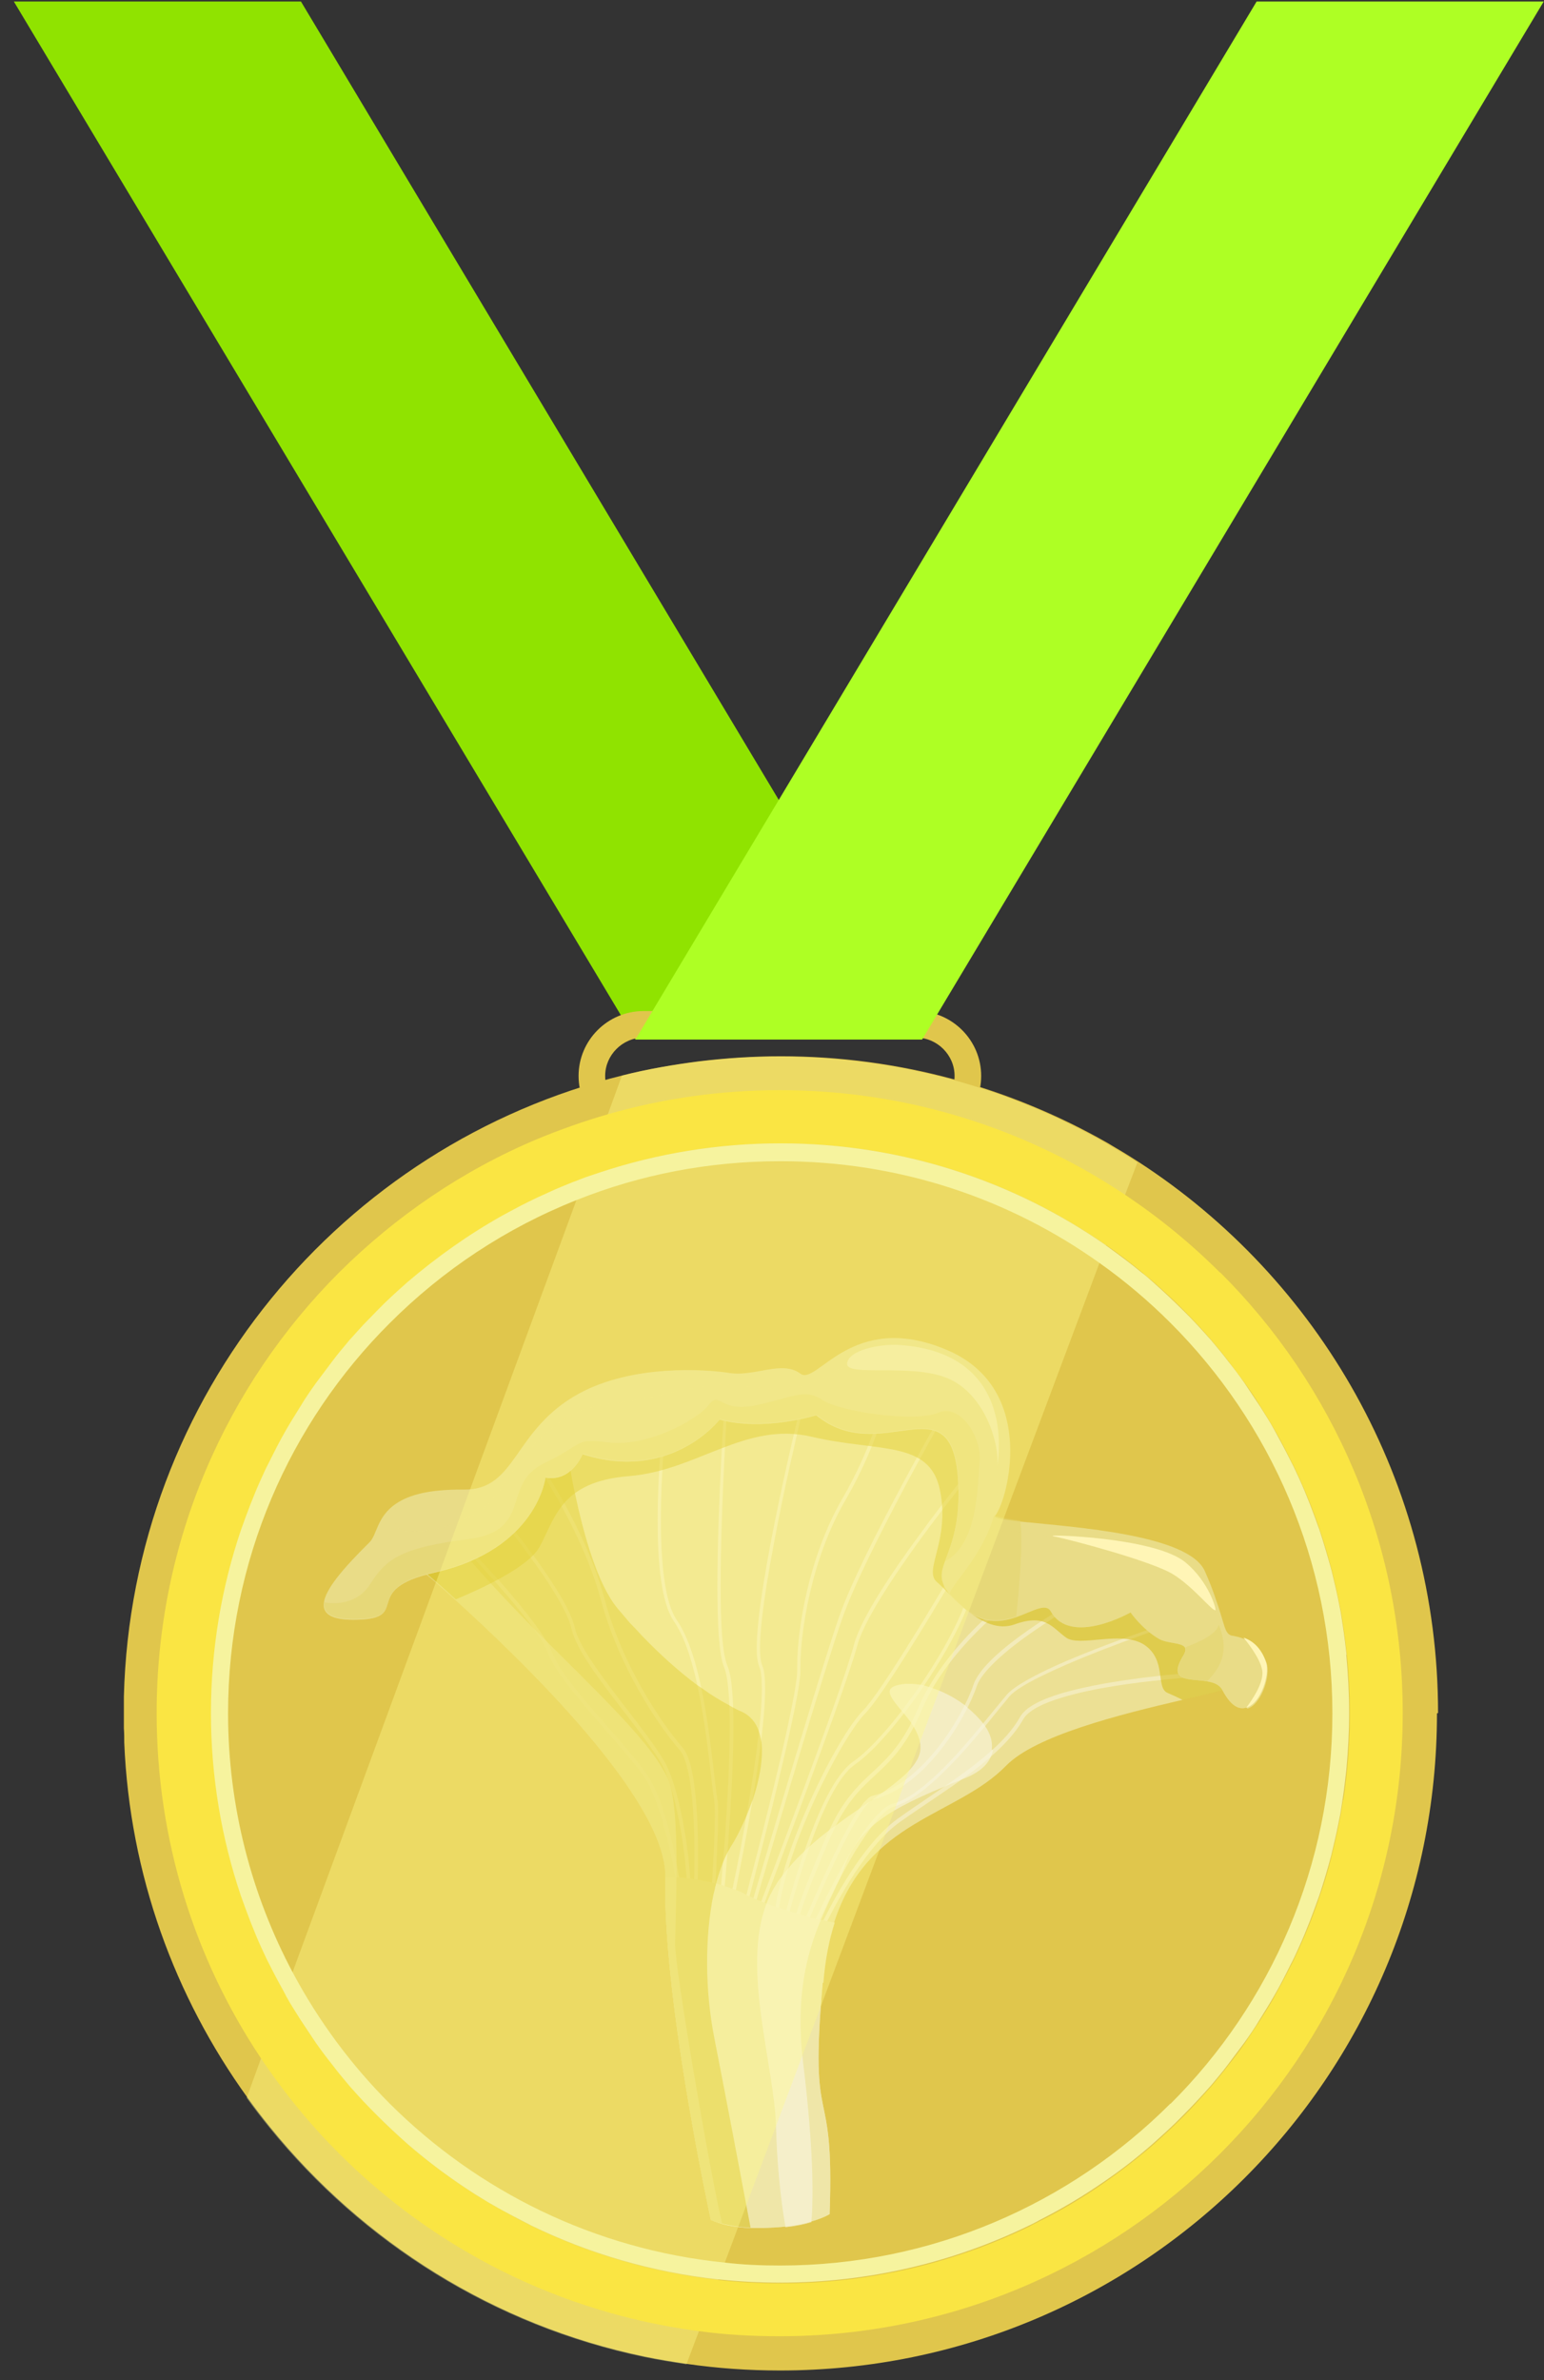 <svg width="109" height="168" viewBox="0 0 109 168" fill="none" xmlns="http://www.w3.org/2000/svg">
<rect x="0" y="0" width="109" height="168" fill="#333333" stroke="none"/>
<path d="M0.977 0.107H21.246L65.1 73.372H44.858L0.977 0.107Z" fill="#90E300"/>
<path d="M64.688 79.596V78.644H45.423C44.677 78.644 44.009 78.336 43.52 77.847C43.031 77.358 42.722 76.689 42.722 75.944C42.722 75.198 43.031 74.529 43.52 74.04C44.009 73.552 44.677 73.243 45.423 73.243H64.688C65.434 73.243 66.103 73.552 66.592 74.04C67.08 74.529 67.389 75.198 67.389 75.944C67.389 76.689 67.08 77.358 66.592 77.847C66.103 78.336 65.434 78.644 64.688 78.644V80.522C67.209 80.522 69.267 78.464 69.267 75.944C69.267 73.423 67.209 71.365 64.688 71.365H45.423C42.903 71.365 40.845 73.423 40.845 75.944C40.845 78.464 42.903 80.522 45.423 80.522H64.688V79.57V79.596Z" fill="#E0C64C"/>
<path d="M101.444 120.938C101.444 146.56 80.687 167.32 55.069 167.32C52.831 167.32 50.645 167.166 48.51 166.857C47.507 166.702 46.504 166.548 45.526 166.342C34.903 164.13 25.644 158.265 19.059 150.136C18.519 149.467 17.979 148.772 17.465 148.052C12.346 140.952 9.157 132.334 8.771 122.996C8.771 122.661 8.771 122.327 8.745 121.992C8.745 121.632 8.745 121.272 8.745 120.938C8.745 120.552 8.745 120.14 8.745 119.754C9.285 98.505 24.126 80.781 44.009 75.893C45.732 75.456 47.532 75.147 49.333 74.915C51.236 74.684 53.165 74.555 55.12 74.555C63.505 74.555 71.376 76.793 78.192 80.678C78.938 81.115 79.658 81.552 80.378 82.016C93.11 90.273 101.521 104.628 101.521 120.912L101.444 120.938Z" fill="#E0C64C"/>
<path d="M89.227 117.131C89.227 117.131 89.227 117.183 89.175 117.26C89.175 117.286 89.149 117.337 89.124 117.389C89.098 117.466 89.072 117.543 89.021 117.646C88.815 118.135 88.429 118.778 87.863 118.932C87.426 119.061 86.886 119.189 86.294 119.318C85.445 119.524 84.494 119.755 83.465 119.987C78.938 121.042 73.125 122.508 71.042 124.617C67.518 128.245 61.216 128.399 58.876 135.731C58.49 136.94 58.207 138.329 58.078 139.975C57.101 151.063 58.927 146.304 58.567 156.285C58.258 156.465 57.821 156.645 57.281 156.799C56.792 156.954 56.175 157.082 55.455 157.16C55.017 157.211 54.503 157.237 53.963 157.262C53.603 157.262 53.294 157.262 52.986 157.262C51.725 157.211 50.825 156.98 50.182 156.697C49.95 155.59 46.787 140.85 46.967 132.515C47.095 127.036 36.73 117.08 32.126 112.912C31.097 111.961 30.325 111.317 30.068 111.112C29.991 111.034 29.939 111.009 29.939 111.009C29.939 111.009 30.248 110.211 31.354 108.899C31.817 108.333 32.434 107.69 33.206 106.97C33.643 106.584 34.132 106.147 34.672 105.684C34.749 105.606 34.852 105.555 34.929 105.478C35.598 104.989 36.472 104.449 37.527 103.883C37.656 103.806 37.81 103.729 37.964 103.651C38.041 103.6 38.093 103.574 38.196 103.523C38.762 103.214 39.379 102.931 40.048 102.622C40.639 102.339 41.282 102.056 41.925 101.773C41.925 101.773 41.951 101.773 41.977 101.748C42.183 101.671 42.388 101.568 42.594 101.49C43.932 100.925 45.346 100.384 46.787 99.895C46.838 99.895 46.864 99.87 46.915 99.844C47.764 99.535 48.613 99.278 49.436 99.021C49.95 98.867 50.465 98.712 50.953 98.584C51.005 98.584 51.056 98.584 51.108 98.532C51.159 98.532 51.185 98.532 51.236 98.506C51.236 98.506 51.416 98.455 51.494 98.429C51.88 98.326 52.24 98.249 52.6 98.172C52.96 98.095 53.32 98.018 53.68 97.94C53.757 97.94 53.86 97.889 53.937 97.889C54.117 97.838 54.272 97.838 54.426 97.812C54.58 97.786 54.734 97.76 54.863 97.735C55.095 97.683 55.352 97.657 55.558 97.632C55.738 97.632 55.918 97.58 56.072 97.58C56.252 97.58 56.432 97.529 56.612 97.529C56.818 97.529 57.024 97.529 57.204 97.529C57.281 97.529 57.384 97.529 57.461 97.529C57.641 97.529 57.847 97.529 58.027 97.529C59.57 97.606 61.088 97.632 62.502 97.709C62.58 97.709 62.682 97.709 62.76 97.709C66.746 97.889 69.807 98.506 69.807 102.082C69.807 103.548 69.267 105.015 68.701 106.353C68.161 107.587 67.595 108.694 67.338 109.594C67.209 110.005 67.158 110.391 67.209 110.7C67.209 110.803 67.261 110.932 67.312 111.009C67.389 111.137 67.466 111.266 67.595 111.369C67.981 111.703 68.675 111.909 69.807 111.909C70.45 111.909 71.119 111.909 71.788 111.858C71.968 111.858 72.148 111.858 72.302 111.832C72.456 111.832 72.611 111.832 72.765 111.806C77.24 111.498 81.973 110.7 84.211 112.372C84.211 112.372 84.211 112.372 84.237 112.372C84.417 112.501 84.597 112.655 84.725 112.835C84.854 112.964 84.957 113.144 85.034 113.298C85.291 113.813 85.574 114.25 85.857 114.61C85.857 114.61 85.986 114.79 86.037 114.842C86.654 115.639 87.272 116.154 87.76 116.488C88.069 116.694 88.352 116.823 88.558 116.9C88.661 116.951 88.738 116.977 88.815 117.003C88.815 117.003 88.892 117.003 88.918 117.028C88.995 117.028 89.046 117.028 89.046 117.028L89.227 117.131Z" fill="#ECE094"/>
<g style="mix-blend-mode:multiply">
<path d="M32.948 109.105L32.768 109.285C32.768 109.285 33.102 109.619 33.591 110.16C34.337 110.957 35.495 112.218 36.498 113.453C37.526 114.687 38.427 115.948 38.71 116.72C39.121 117.826 40.407 119.395 41.796 121.016C43.185 122.636 44.677 124.257 45.474 125.415C46.246 126.547 46.863 128.708 47.3 130.585C47.506 131.512 47.661 132.386 47.789 133.004C47.918 133.621 47.944 134.007 47.944 134.033H48.201C48.201 134.033 47.969 132.412 47.558 130.56C47.146 128.682 46.529 126.521 45.706 125.312C44.908 124.128 43.417 122.482 42.028 120.887C40.639 119.292 39.353 117.697 38.993 116.668C38.581 115.562 37.089 113.71 35.7 112.089C34.311 110.494 33 109.156 33 109.156L32.948 109.105Z" fill="#F3EBBA"/>
<path d="M35.778 107.381L35.597 107.535C35.597 107.535 35.855 107.844 36.266 108.359C37.475 109.902 39.97 113.246 40.356 114.996C40.639 116.256 41.976 118.108 43.391 119.961C44.806 121.813 46.297 123.665 46.863 124.823C47.815 126.803 48.51 131.28 48.51 133.723H48.767C48.767 131.228 48.072 126.752 47.095 124.694C46.503 123.485 45.011 121.633 43.597 119.78C42.182 117.928 40.845 116.076 40.587 114.918C40.304 113.658 39.096 111.806 37.964 110.211C36.832 108.641 35.778 107.355 35.752 107.355L35.778 107.381Z" fill="#F3EBBA"/>
<path d="M38.17 103.394L37.964 103.522C37.964 103.522 38.17 103.805 38.478 104.32C39.43 105.838 41.462 109.362 42.414 112.912C43.7 117.697 46.503 121.839 47.969 123.511C48.381 123.974 48.664 125.157 48.818 126.546C48.973 127.935 49.024 129.53 49.024 130.868C49.024 132.489 48.973 133.724 48.973 133.724H49.23C49.23 133.724 49.281 132.489 49.281 130.842C49.281 129.505 49.23 127.91 49.075 126.495C48.921 125.08 48.664 123.897 48.175 123.331C46.735 121.684 43.931 117.568 42.671 112.835C41.385 108.05 38.196 103.368 38.17 103.368V103.394Z" fill="#F3EBBA"/>
<path d="M86.371 117.929C86.371 117.929 83.181 118.057 79.786 118.546C78.088 118.778 76.339 119.112 74.925 119.524C73.51 119.961 72.404 120.476 71.993 121.222C70.526 123.845 66.488 126.135 63.376 128.373C60.212 130.637 57.563 136.734 57.563 136.759L57.794 136.862C57.794 136.862 57.949 136.477 58.258 135.885C59.158 134.058 61.241 130.225 63.53 128.605C66.642 126.392 70.681 124.103 72.224 121.376C72.558 120.758 73.613 120.218 75.028 119.807C77.137 119.164 79.966 118.778 82.307 118.546C84.622 118.315 86.422 118.237 86.422 118.237V117.98L86.371 117.929Z" fill="#F3EBBA"/>
<path d="M82.41 114.558C82.41 114.558 79.966 115.381 77.317 116.41C76.005 116.924 74.642 117.49 73.51 118.056C72.379 118.622 71.504 119.137 71.093 119.6C70.347 120.474 68.983 122.224 67.492 123.87C66 125.491 64.328 126.983 63.093 127.292C62.502 127.446 61.884 128.089 61.216 128.964C59.261 131.613 57.152 136.398 57.152 136.398L57.383 136.501C57.383 136.501 57.615 135.961 58 135.164C58.566 133.954 59.492 132.128 60.444 130.559C60.933 129.787 61.421 129.067 61.884 128.501C62.347 127.96 62.785 127.6 63.145 127.497C64.508 127.137 66.154 125.62 67.672 123.999C69.189 122.352 70.552 120.577 71.272 119.728C71.607 119.343 72.481 118.802 73.613 118.262C75.285 117.439 77.497 116.564 79.297 115.895C81.098 115.227 82.461 114.764 82.461 114.764L82.384 114.532L82.41 114.558Z" fill="#F3EBBA"/>
<path d="M75.902 112.964C75.902 112.964 74.308 113.864 72.61 115.048C70.912 116.231 69.138 117.697 68.726 118.906C67.98 121.144 65.125 125.929 61.601 126.753C61.396 126.804 61.19 127.01 60.958 127.267C60.161 128.245 59.081 130.431 58.181 132.412C57.28 134.367 56.586 136.091 56.586 136.091L56.817 136.194C56.817 136.194 57.049 135.628 57.409 134.779C57.949 133.518 58.798 131.615 59.621 129.994C60.032 129.196 60.444 128.45 60.804 127.91C61.164 127.37 61.499 127.01 61.653 127.01C65.331 126.109 68.186 121.299 68.958 119.009C69.318 117.955 71.067 116.462 72.764 115.279C73.613 114.687 74.411 114.173 75.028 113.787C75.645 113.427 76.031 113.195 76.031 113.195L75.902 112.99V112.964Z" fill="#F3EBBA"/>
<path d="M72.841 111.574C72.841 111.574 67.028 115.381 64.842 120.526C63.762 123.047 62.707 124.051 61.627 125.054C60.547 126.057 59.441 127.086 58.36 129.582C56.2 134.546 55.917 136.116 55.917 136.116L56.174 136.167C56.174 136.167 56.174 136.064 56.251 135.858C56.431 135.19 56.997 133.389 58.618 129.684C59.698 127.215 60.752 126.263 61.833 125.26C62.913 124.256 64.019 123.202 65.099 120.629C66.18 118.108 68.134 115.896 69.858 114.327C70.707 113.529 71.504 112.912 72.07 112.474C72.636 112.037 72.996 111.805 72.996 111.805L72.867 111.6L72.841 111.574Z" fill="#F3EBBA"/>
<path d="M68.418 112.295C67.415 115.974 62.785 122.585 60.239 124.334C58.927 125.26 57.821 127.781 56.92 130.277C56.046 132.746 55.429 135.19 55.223 135.859L55.454 135.936C55.66 135.242 56.278 132.824 57.152 130.354C58.026 127.884 59.158 125.363 60.367 124.54C62.991 122.714 67.595 116.128 68.649 112.372L68.418 112.295Z" fill="#F3EBBA"/>
<path d="M68.726 108.385C68.726 108.385 68.341 109.054 67.749 110.083C66.849 111.626 65.46 113.967 64.122 116.102C62.785 118.237 61.525 120.141 60.882 120.784C59.981 121.71 58.541 124.154 57.255 126.984C55.969 129.814 54.837 133.004 54.657 135.422H54.914C55.094 133.081 56.2 129.891 57.486 127.087C58.772 124.283 60.213 121.839 61.062 120.964C61.962 120.038 63.917 116.951 65.666 114.07C67.415 111.189 68.958 108.539 68.958 108.539L68.752 108.41L68.726 108.385Z" fill="#F3EBBA"/>
<path d="M46.863 99.792C46.863 99.792 46.426 103.522 46.426 107.303C46.426 110.185 46.657 113.117 47.584 114.455C48.587 115.896 49.204 118.494 49.615 120.989C50.027 123.485 50.233 125.903 50.413 127.035C50.438 127.215 50.464 127.549 50.464 128.012C50.464 128.99 50.413 130.43 50.336 131.614C50.284 132.797 50.207 133.749 50.207 133.749H50.464C50.464 133.749 50.696 129.967 50.696 128.012C50.696 127.549 50.696 127.189 50.644 127.009C50.464 125.903 50.258 123.485 49.847 120.964C49.435 118.442 48.818 115.844 47.764 114.326C46.915 113.092 46.657 110.185 46.657 107.329C46.657 105.451 46.76 103.573 46.863 102.184C46.966 100.795 47.069 99.869 47.069 99.869H46.812L46.863 99.792Z" fill="#F3EBBA"/>
<path d="M51.184 98.48C51.184 98.48 50.644 106.223 50.644 111.934C50.644 113.272 50.67 114.481 50.747 115.484C50.824 116.487 50.927 117.233 51.107 117.645C51.39 118.288 51.519 119.934 51.519 121.89C51.519 124.333 51.339 127.292 51.184 129.633C51.004 131.974 50.85 133.723 50.85 133.723H51.107C51.107 133.723 51.776 126.777 51.776 121.89C51.776 119.909 51.673 118.288 51.339 117.542C51.184 117.182 51.056 116.436 50.978 115.458C50.901 114.481 50.876 113.272 50.876 111.934C50.876 109.078 51.004 105.734 51.133 103.085C51.261 100.435 51.39 98.505 51.39 98.505H51.133L51.184 98.48Z" fill="#F3EBBA"/>
<path d="M56.586 98.943C56.586 98.943 53.422 111.754 53.422 116.308C53.422 116.899 53.474 117.337 53.602 117.645C53.731 117.928 53.782 118.494 53.782 119.214C53.782 121.478 53.191 125.389 52.599 128.707C52.316 130.379 52.008 131.897 51.776 133.003C51.545 134.109 51.416 134.804 51.416 134.804L51.648 134.855C51.648 134.855 54.014 123.794 54.014 119.214C54.014 118.468 53.962 117.903 53.808 117.542C53.705 117.311 53.654 116.874 53.654 116.308C53.654 114.069 54.451 109.722 55.223 105.966C55.609 104.088 56.02 102.339 56.303 101.078C56.586 99.818 56.792 99.02 56.792 98.995L56.56 98.943H56.586Z" fill="#F3EBBA"/>
<path d="M62.681 97.477C62.681 97.477 62.63 97.709 62.553 98.146C62.244 99.432 61.421 102.391 59.492 105.735C56.997 110.031 56.277 115.228 56.277 117.594C56.277 117.697 56.277 117.8 56.277 117.877V117.929C56.277 119.061 55.325 123.305 54.348 127.241C53.859 129.196 53.396 131.1 53.01 132.515C52.65 133.904 52.419 134.83 52.419 134.83L52.65 134.882C52.65 134.882 53.602 131.229 54.579 127.293C55.531 123.357 56.508 119.138 56.508 117.929V117.877C56.508 117.877 56.508 117.697 56.508 117.594C56.508 115.279 57.229 110.108 59.698 105.864C62.296 101.388 62.939 97.555 62.939 97.529L62.681 97.477Z" fill="#F3EBBA"/>
<path d="M67.234 98.429C67.234 98.429 60.881 109.362 59.209 114.198C57.563 119.009 52.779 135.37 52.779 135.37L53.011 135.447C53.011 135.447 53.319 134.418 53.782 132.823C55.197 128.013 58.181 117.903 59.441 114.301C60.264 111.909 62.27 107.973 64.045 104.628C64.945 102.956 65.794 101.439 66.411 100.332C67.029 99.226 67.44 98.557 67.44 98.557L67.234 98.429Z" fill="#F3EBBA"/>
<path d="M68.752 103.368C68.752 103.368 66.874 105.632 64.894 108.359C62.888 111.085 60.778 114.25 60.29 116.076C59.827 117.851 57.949 123.022 56.174 127.755C55.3 130.122 54.451 132.36 53.808 134.032C53.191 135.679 52.779 136.759 52.779 136.759L53.011 136.836C53.011 136.836 59.544 119.755 60.521 116.153C60.984 114.404 63.093 111.24 65.074 108.513C66.077 107.15 67.029 105.915 67.749 105.014C68.469 104.114 68.932 103.548 68.932 103.548L68.752 103.394V103.368Z" fill="#F3EBBA"/>
</g>
<path d="M58.078 139.974C57.1 151.062 58.927 146.303 58.567 156.284C58.258 156.464 57.821 156.644 57.281 156.798C56.792 156.953 56.175 157.081 55.454 157.159C55.017 157.21 54.503 157.236 53.962 157.261C53.602 157.261 53.294 157.261 52.985 157.261C51.725 157.21 50.825 156.978 50.181 156.696C49.95 155.589 46.786 140.849 46.966 132.514C46.966 132.514 47.224 132.514 47.661 132.514C47.738 132.514 47.841 132.514 47.918 132.514C48.072 132.514 48.252 132.54 48.432 132.565C48.51 132.565 48.587 132.565 48.69 132.591C48.767 132.591 48.87 132.591 48.973 132.643C49.05 132.643 49.127 132.643 49.23 132.668C49.41 132.694 49.59 132.745 49.77 132.771C49.847 132.771 49.924 132.797 50.027 132.823C50.104 132.823 50.181 132.874 50.259 132.874C50.336 132.9 50.439 132.926 50.516 132.951C50.516 132.951 50.542 132.951 50.567 132.951C50.67 132.977 50.799 133.003 50.927 133.054C51.005 133.054 51.082 133.106 51.159 133.131C51.365 133.183 51.545 133.26 51.751 133.337C51.828 133.363 51.905 133.389 51.982 133.414C52.214 133.491 52.419 133.594 52.651 133.723C52.651 133.723 52.702 133.723 52.702 133.749C52.779 133.8 52.856 133.826 52.934 133.852C53.011 133.903 53.114 133.929 53.191 133.98C53.268 134.006 53.345 134.057 53.422 134.083C53.525 134.135 53.654 134.16 53.757 134.212C53.834 134.263 53.911 134.289 53.988 134.315C54.04 134.315 54.065 134.34 54.117 134.366C54.348 134.443 54.554 134.52 54.786 134.598C54.863 134.623 54.94 134.649 55.017 134.675C55.197 134.726 55.352 134.778 55.506 134.829C55.583 134.829 55.66 134.881 55.737 134.906C55.917 134.958 56.072 135.009 56.226 135.061C56.303 135.061 56.38 135.112 56.458 135.138C56.638 135.189 56.792 135.215 56.946 135.267C57.023 135.267 57.126 135.318 57.203 135.344C57.358 135.395 57.486 135.421 57.615 135.447C57.692 135.447 57.795 135.498 57.872 135.498C57.898 135.498 57.924 135.498 57.949 135.524C58.001 135.524 58.078 135.524 58.129 135.549C58.206 135.549 58.309 135.601 58.387 135.601C58.747 135.678 58.927 135.704 58.927 135.704C58.541 136.913 58.258 138.302 58.129 139.948L58.078 139.974Z" fill="#EFE6A8"/>
<g style="mix-blend-mode:multiply" opacity="0.48">
<path d="M53.757 122.97C53.886 124.128 53.629 125.568 53.166 126.957C53.011 127.369 52.857 127.781 52.703 128.167C52.342 129.015 51.957 129.787 51.571 130.379C51.494 130.508 51.416 130.662 51.339 130.79C51.236 130.996 51.133 131.228 51.031 131.485C50.851 131.922 50.696 132.437 50.542 132.977C50.542 133.054 50.516 133.131 50.49 133.183C50.465 133.363 50.413 133.543 50.362 133.749C49.77 136.63 49.745 140.437 50.439 143.91C51.159 147.563 52.368 153.943 52.986 157.236C52.162 157.21 51.519 157.082 50.979 156.953C50.671 156.876 50.413 156.799 50.182 156.696C49.95 155.589 46.787 140.849 46.967 132.514C47.095 127.035 36.755 117.079 32.126 112.912C31.097 111.96 30.351 111.317 30.068 111.085C29.991 111.008 29.939 110.982 29.939 110.982C29.939 110.982 30.197 110.313 31.097 109.181C31.174 109.079 31.251 108.976 31.354 108.873C31.817 108.307 32.434 107.638 33.206 106.918C33.643 106.532 34.132 106.094 34.698 105.657C34.775 105.58 34.852 105.503 34.955 105.426C35.624 104.937 36.498 104.397 37.553 103.831H37.578C37.707 103.753 37.836 103.676 37.99 103.599C38.067 103.548 38.144 103.522 38.221 103.47C38.787 103.187 39.405 102.879 40.074 102.57C40.125 102.93 40.202 103.342 40.279 103.779C40.356 104.294 40.459 104.834 40.588 105.4C41.205 108.307 42.183 111.831 43.597 113.529C43.88 113.863 44.163 114.198 44.446 114.532C44.755 114.841 45.038 115.15 45.321 115.458C46.581 116.77 47.893 117.954 49.205 118.931C49.307 119.008 49.41 119.06 49.513 119.137C50.182 119.626 50.851 120.037 51.494 120.372C51.596 120.449 51.674 120.475 51.751 120.526C51.957 120.629 52.137 120.732 52.342 120.809C52.96 121.092 53.371 121.581 53.577 122.224C53.654 122.456 53.706 122.687 53.757 122.97Z" fill="#D1B500"/>
</g>
<g style="mix-blend-mode:multiply" opacity="0.69">
<path d="M50.979 156.954C50.671 156.876 50.413 156.799 50.182 156.696C49.95 155.59 46.787 140.85 46.967 132.515C47.095 127.035 36.755 117.08 32.126 112.912C31.097 111.96 30.351 111.317 30.068 111.086C29.991 111.009 29.939 110.983 29.939 110.983C29.939 110.983 30.197 110.314 31.097 109.182L32.331 109.105C32.331 109.105 34.569 111.909 39.122 116.385C43.674 120.887 46.195 123.46 47.147 125.543C48.099 127.627 47.661 135.216 47.661 137.248C47.661 139.049 50.13 153.404 50.979 156.954Z" fill="#E7D97A"/>
</g>
<g style="mix-blend-mode:multiply" opacity="0.48">
<path d="M89.15 117.363C88.969 117.8 88.558 118.726 87.889 118.906C86.835 119.215 85.266 119.575 83.491 119.987C83.131 119.807 82.745 119.627 82.436 119.498C81.562 119.138 82.385 117.183 80.79 116.102C79.195 115.048 76.237 116.282 75.26 115.588C74.283 114.893 73.82 113.864 71.608 114.662C69.37 115.459 67.106 112.475 66.129 111.652C65.177 110.829 67.081 108.745 66.361 105.195C65.64 101.619 61.988 102.519 57.307 101.413C52.6 100.307 49.23 103.806 44.395 104.192C39.559 104.577 39.199 107.176 38.093 109.182C37.296 110.623 33.978 112.141 32.177 112.887C30.865 111.678 29.991 110.957 29.991 110.957C29.991 110.957 30.84 108.745 34.724 105.632C38.633 102.494 52.188 97.169 58.207 97.503C64.226 97.838 69.987 97.169 69.987 102.082C69.987 106.996 64.123 111.832 69.987 111.909C75.826 111.986 83.362 109.877 85.24 113.35C86.835 116.334 88.661 116.977 89.15 117.106V117.363Z" fill="#D1B500"/>
</g>
<path d="M87.992 120.526C87.478 120.706 86.886 120.423 86.294 119.291C86.089 118.906 85.677 118.751 85.188 118.674C83.954 118.468 82.385 118.751 83.542 116.848C83.697 116.59 83.722 116.41 83.645 116.282C83.414 115.921 82.385 116.024 81.793 115.664C80.61 114.97 79.813 113.812 79.813 113.812C79.813 113.812 75.569 116.23 74.18 113.735C73.82 113.117 72.919 113.735 71.736 114.146C70.682 114.507 69.447 114.661 68.161 113.606C67.672 113.195 67.312 112.86 67.055 112.551C66.335 111.677 66.386 111.085 66.695 110.262C67.081 109.13 67.878 107.561 67.621 104.217C67.055 97.502 62.194 103.625 57.615 99.895C57.615 99.895 53.963 101.052 50.799 100.203C50.799 100.203 47.378 104.654 41.128 102.647C41.128 102.647 40.356 104.628 38.505 104.294C38.505 104.294 37.939 109.362 30.66 111.008C25.361 112.191 29.091 114.224 25.232 114.326C23.458 114.378 22.763 113.941 22.866 113.143C22.969 112.191 24.204 110.725 26.081 108.873C26.621 108.358 26.596 107.046 27.985 106.12C28.859 105.529 30.274 105.117 32.717 105.143C36.524 105.194 36.164 100.924 40.897 98.351C44.652 96.319 49.719 96.628 51.494 96.911C53.269 97.194 55.223 95.984 56.509 96.962C57.667 97.837 60.11 92.46 66.798 95.264C73.022 97.862 71.299 105.22 70.399 106.763C70.347 106.866 70.296 106.943 70.244 106.995C70.244 106.995 70.219 107.021 70.244 107.046C70.296 107.175 70.99 107.278 72.096 107.406C75.8 107.792 83.928 108.307 85.06 110.905C85.394 111.651 85.626 112.268 85.806 112.809C86.5 114.738 86.423 115.33 86.989 115.458C86.989 115.458 87.015 115.458 87.04 115.458C87.272 115.51 87.555 115.561 87.838 115.69C88.429 115.896 89.072 116.359 89.432 117.439C89.432 117.491 89.458 117.516 89.458 117.568C89.638 118.494 88.995 120.32 88.069 120.603L87.992 120.526Z" fill="#E9DC87"/>
<g style="mix-blend-mode:darken" opacity="0.54">
<path d="M87.992 120.526C87.478 120.706 86.886 120.423 86.294 119.292C86.089 118.906 85.677 118.751 85.188 118.674C83.954 118.468 82.385 118.751 83.542 116.848C83.697 116.59 83.722 116.41 83.645 116.282C83.414 115.922 82.385 116.024 81.793 115.664C80.61 114.97 79.813 113.812 79.813 113.812C79.813 113.812 75.569 116.23 74.18 113.735C73.82 113.118 72.919 113.735 71.736 114.147C70.682 114.507 69.447 114.661 68.161 113.606C67.672 113.195 67.312 112.86 67.055 112.552C66.335 111.677 66.386 111.085 66.695 110.262C67.081 109.13 67.878 107.561 67.621 104.217C67.055 97.502 62.194 103.625 57.615 99.895C57.615 99.895 53.963 101.052 50.799 100.204C50.799 100.204 47.378 104.654 41.128 102.647C41.128 102.647 40.356 104.628 38.505 104.294C38.505 104.294 37.939 109.362 30.66 111.008C25.361 112.191 29.091 114.224 25.232 114.327C23.458 114.378 22.763 113.941 22.866 113.143C22.969 112.191 24.204 110.725 26.081 108.873C26.621 108.358 26.596 107.046 27.985 106.12C27.882 106.609 27.805 107.124 27.933 107.561C28.267 108.796 32.974 107.792 34.595 106.017C36.215 104.242 38.222 99.663 42.8 99.123C47.378 98.583 49.307 97.4 52.548 97.837C55.815 98.248 57.127 97.914 58.773 96.859C60.573 95.727 69.473 95.419 70.141 100.589C70.605 104.114 70.424 106.017 70.193 107.046C70.09 107.509 69.962 107.818 69.884 107.998C69.884 107.998 73.897 108.05 78.141 109.413C82.385 110.777 86.037 112.011 86.294 115.433C86.372 116.668 88.532 116.333 89.432 117.542C89.612 118.468 88.969 120.295 88.043 120.578L87.992 120.526Z" fill="#E9DC87"/>
</g>
<g style="mix-blend-mode:darken" opacity="0.54">
<path d="M71.737 114.095C70.682 114.455 69.447 114.609 68.161 113.555C67.672 113.143 67.312 112.809 67.055 112.5C67.004 112.037 69.447 109.747 70.168 106.969C70.168 106.969 70.759 107.175 72.02 107.329C72.251 108.718 71.943 112.243 71.737 114.121V114.095Z" fill="#E4D46B"/>
</g>
<g style="mix-blend-mode:darken" opacity="0.54">
<path d="M85.215 118.674C83.98 118.468 82.41 118.751 83.568 116.847C83.722 116.59 83.748 116.41 83.671 116.281C84.494 115.947 85.806 115.458 86.038 114.687C86.861 116.667 86.063 117.799 85.215 118.674Z" fill="#E4D46B"/>
</g>
<g style="mix-blend-mode:darken" opacity="0.54">
<path d="M69.164 103.162C68.984 104.808 69.113 108.898 66.721 110.209C67.106 109.078 67.904 107.509 67.647 104.165C67.081 97.452 62.219 103.573 57.641 99.844C57.641 99.844 53.989 101.001 50.825 100.152C50.825 100.152 47.404 104.602 41.154 102.596C41.154 102.596 40.382 104.576 38.53 104.242C38.53 104.242 37.964 109.309 30.685 110.955C25.387 112.138 29.116 114.17 25.258 114.273C23.483 114.325 22.789 113.887 22.892 113.09C23.046 113.142 25.078 113.527 26.158 111.778C27.316 109.952 28.448 109.232 33.052 108.64C37.681 108.049 35.341 104.782 38.402 103.29C41.437 101.824 40.434 101.516 43.057 101.824C45.681 102.107 49.153 100.281 50.002 99.201C50.851 98.095 50.722 99.715 53.294 99.201C55.892 98.686 56.767 97.94 58.053 98.815C59.339 99.664 64.586 100.41 66.232 99.715C67.878 99.046 69.318 101.541 69.164 103.187V103.162Z" fill="#E4D46B"/>
</g>
<path d="M87.992 120.526C88.352 120.038 89.15 118.906 89.124 118.057C89.098 117.311 88.275 116.179 87.786 115.587C88.378 115.793 89.021 116.256 89.381 117.336C89.664 118.211 88.995 120.218 88.018 120.526H87.992Z" fill="#FFF5B6"/>
<path d="M74.334 108.409C73.768 108.306 81.537 108.487 83.698 110.287C85.37 111.676 85.884 113.632 85.807 113.657C85.576 113.734 84.264 112.011 82.797 111.111C81.331 110.21 75.671 108.692 74.36 108.435L74.334 108.409Z" fill="#FFF5B6"/>
<path d="M63.455 94.93C62.194 94.852 59.904 95.264 59.801 96.242C59.699 97.219 64.329 96.19 66.927 97.296C69.526 98.402 70.58 101.927 70.4 103.47C70.4 103.47 72.021 95.47 63.429 94.93H63.455Z" fill="#F0E7AB"/>
<g style="mix-blend-mode:soft-light" opacity="0.61">
<path d="M70.09 123.485C70.09 123.639 70.038 123.768 69.987 123.896C69.755 124.539 69.138 125.131 67.981 125.569C67.878 125.62 67.775 125.646 67.672 125.697C67.312 125.826 67.003 125.954 66.669 126.109C64.354 127.061 62.759 127.884 61.653 128.836C61.087 129.299 60.65 129.813 60.29 130.379C60.007 130.816 59.775 131.279 59.595 131.82C59.467 132.206 59.287 132.617 59.081 133.029C59.029 133.106 59.004 133.183 58.978 133.26C58.644 133.955 58.284 134.727 57.923 135.576C56.946 137.917 56.149 140.952 56.689 145.531C57.281 150.342 57.486 154.278 57.281 156.85C56.792 157.005 56.175 157.133 55.454 157.21C55.094 155.204 54.837 152.451 54.785 150.085C54.657 145.788 52.368 139.023 54.091 134.418C54.271 133.929 54.503 133.466 54.785 133.029C54.914 132.797 55.068 132.591 55.223 132.411C55.351 132.231 55.48 132.077 55.609 131.923C55.943 131.511 56.329 131.099 56.715 130.739C56.843 130.611 56.972 130.482 57.1 130.379C57.538 129.967 58.026 129.582 58.489 129.221C58.618 129.119 58.772 128.99 58.927 128.913C59.492 128.475 60.084 128.064 60.65 127.678C60.907 127.498 61.164 127.318 61.422 127.138C61.473 127.112 61.499 127.086 61.55 127.061C61.782 126.88 62.039 126.726 62.245 126.572C63.531 125.646 64.534 124.822 64.868 123.948C65.151 123.228 64.868 122.507 64.482 121.838C64.431 121.761 64.379 121.684 64.328 121.607C64.174 121.375 63.968 121.144 63.788 120.912C63.736 120.835 63.685 120.784 63.608 120.706C62.785 119.703 62.193 119.009 63.942 118.854C64.251 118.854 64.559 118.854 64.894 118.906C64.971 118.906 65.074 118.931 65.177 118.957C65.305 118.983 65.408 119.009 65.537 119.06C65.614 119.06 65.691 119.112 65.768 119.137C66.566 119.394 67.363 119.806 68.058 120.321C68.135 120.372 68.186 120.423 68.263 120.501C68.701 120.861 69.087 121.247 69.395 121.633L69.549 121.838C69.909 122.379 70.09 122.945 70.012 123.51L70.09 123.485Z" fill="#F9F6E0"/>
</g>
<g style="mix-blend-mode:soft-light" opacity="0.38">
<path d="M80.301 82.041L79.427 84.33L78.064 87.957L77.601 89.192L51.159 159.73L50.696 160.939L49.333 164.567L48.459 166.882C47.455 166.728 46.452 166.573 45.475 166.367C34.852 164.155 25.592 158.29 19.008 150.161C18.468 149.492 17.927 148.797 17.413 148.077L18.416 145.324L20.062 140.848L20.628 139.279L40.691 84.716L41.257 83.147L42.903 78.671L43.906 75.918C45.629 75.481 47.43 75.172 49.23 74.941C51.133 74.709 53.063 74.58 55.017 74.58C63.403 74.58 71.273 76.818 78.089 80.703C78.835 81.14 79.555 81.578 80.276 82.041H80.301Z" fill="#FFFB8C"/>
</g>
<path d="M86.139 89.836C84.082 87.778 81.844 85.951 79.426 84.331C72.456 79.674 64.071 76.948 55.043 76.948C50.85 76.948 46.786 77.539 42.928 78.645C41.23 79.134 39.559 79.726 37.938 80.395C32.665 82.607 27.933 85.848 23.946 89.81C15.998 97.759 11.059 108.769 11.059 120.912C11.059 129.915 13.76 138.302 18.416 145.273C20.036 147.692 21.888 149.955 23.946 152.013C30.633 158.702 39.481 163.255 49.333 164.541C51.21 164.799 53.114 164.902 55.043 164.902C67.183 164.902 78.192 159.962 86.139 152.013C94.087 144.064 99.026 133.054 99.026 120.912C99.026 108.769 94.113 97.759 86.139 89.81V89.836ZM94.808 127.06C94.756 127.394 94.705 127.729 94.653 128.063C94.525 128.732 94.396 129.375 94.242 130.018C94.164 130.353 94.087 130.662 94.01 130.996C93.779 131.948 93.496 132.9 93.161 133.851C92.75 135.086 92.261 136.321 91.721 137.504C91.541 137.89 91.361 138.302 91.155 138.688C90.769 139.459 90.358 140.231 89.946 140.977C89.638 141.543 89.277 142.083 88.943 142.624C88.583 143.164 88.223 143.704 87.863 144.244C87.503 144.759 87.117 145.273 86.705 145.788C86.32 146.302 85.908 146.791 85.496 147.28C84.853 148 84.21 148.721 83.542 149.389C82.847 150.084 82.153 150.727 81.433 151.37C80.326 152.322 79.169 153.222 77.986 154.046C76.546 155.049 75.054 155.949 73.459 156.747C73.202 156.875 72.919 157.004 72.662 157.158C67.363 159.731 61.421 161.171 55.12 161.171C53.654 161.171 52.188 161.094 50.773 160.94C46.066 160.425 41.616 159.113 37.552 157.133C37.089 156.901 36.652 156.695 36.215 156.438C35.778 156.207 35.34 155.949 34.903 155.718C34.466 155.461 34.054 155.203 33.617 154.946C31.919 153.866 30.325 152.682 28.807 151.37C28.087 150.727 27.367 150.084 26.698 149.389C26.363 149.055 26.029 148.695 25.695 148.36C25.36 148 25.052 147.64 24.717 147.28C24.306 146.791 23.894 146.302 23.509 145.788C23.123 145.273 22.737 144.759 22.351 144.244C21.965 143.704 21.605 143.19 21.271 142.624C20.936 142.083 20.576 141.517 20.268 140.977C20.242 140.926 20.216 140.874 20.191 140.823C19.779 140.103 19.419 139.408 19.059 138.662C18.853 138.276 18.673 137.89 18.493 137.479C17.953 136.295 17.464 135.061 17.052 133.826C15.689 129.787 14.943 125.439 14.943 120.937C14.943 116.436 15.689 112.088 17.052 108.049C17.464 106.814 17.953 105.58 18.493 104.396C18.673 104.01 18.853 103.599 19.059 103.213C19.445 102.441 19.856 101.669 20.268 100.923C20.576 100.357 20.936 99.817 21.271 99.277C21.631 98.737 21.991 98.196 22.351 97.656C22.711 97.142 23.097 96.627 23.509 96.113C23.894 95.598 24.306 95.109 24.717 94.621C25.026 94.26 25.36 93.9 25.695 93.54C26.029 93.18 26.363 92.846 26.698 92.511C27.392 91.817 28.087 91.174 28.807 90.53C30.865 88.755 33.128 87.16 35.52 85.823C36.318 85.385 37.141 84.948 37.964 84.562C38.247 84.433 38.53 84.305 38.813 84.176C39.378 83.919 39.944 83.688 40.51 83.456C40.793 83.353 41.076 83.224 41.385 83.121C41.745 82.993 42.105 82.864 42.465 82.736C46.452 81.398 50.721 80.703 55.145 80.703C63.711 80.703 71.633 83.379 78.166 87.932C79.015 88.524 79.864 89.167 80.661 89.836C80.918 90.067 81.201 90.273 81.458 90.505C82.178 91.148 82.899 91.791 83.567 92.486C84.262 93.18 84.905 93.875 85.522 94.595C85.934 95.084 86.345 95.573 86.731 96.087C87.117 96.602 87.503 97.116 87.888 97.63C88.274 98.171 88.634 98.685 88.969 99.251C89.303 99.791 89.663 100.357 89.972 100.898C90.409 101.644 90.795 102.415 91.181 103.187C91.387 103.573 91.567 103.959 91.747 104.37C92.287 105.554 92.775 106.789 93.187 108.023C93.496 108.95 93.779 109.901 94.036 110.879C94.113 111.213 94.19 111.522 94.267 111.856C94.422 112.5 94.55 113.168 94.679 113.812C94.73 114.146 94.782 114.48 94.833 114.815C94.936 115.484 95.013 116.153 95.09 116.821C95.219 118.185 95.296 119.548 95.296 120.937C95.296 122.327 95.219 123.69 95.09 125.053C95.013 125.722 94.936 126.391 94.833 127.06H94.808Z" fill="#FAE543"/>
<g style="mix-blend-mode:multiply">
<path d="M95.065 116.821C94.987 116.152 94.91 115.483 94.807 114.815C94.756 114.48 94.704 114.146 94.653 113.811C94.525 113.142 94.396 112.499 94.242 111.856C94.164 111.522 94.087 111.213 94.01 110.879C93.753 109.927 93.47 108.975 93.161 108.023C92.724 106.788 92.261 105.554 91.721 104.37C91.541 103.984 91.361 103.573 91.155 103.187C90.769 102.415 90.358 101.643 89.946 100.897C89.638 100.331 89.277 99.791 88.943 99.251C88.583 98.711 88.223 98.171 87.863 97.63C87.503 97.116 87.117 96.601 86.705 96.087C86.32 95.572 85.908 95.084 85.496 94.595C84.853 93.874 84.21 93.154 83.516 92.485C82.821 91.791 82.127 91.147 81.407 90.504C81.15 90.273 80.892 90.041 80.609 89.835C79.812 89.167 78.963 88.549 78.114 87.932C71.607 83.379 63.659 80.703 55.094 80.703C50.67 80.703 46.4 81.423 42.413 82.735C42.053 82.864 41.693 82.967 41.333 83.096C41.05 83.198 40.767 83.327 40.459 83.43C39.893 83.662 39.301 83.893 38.761 84.15C38.478 84.279 38.195 84.407 37.912 84.536C37.089 84.922 36.266 85.359 35.469 85.797C33.077 87.134 30.839 88.729 28.756 90.504C28.035 91.147 27.315 91.791 26.646 92.485C26.312 92.82 25.978 93.18 25.643 93.514C25.309 93.874 25 94.234 24.666 94.595C24.254 95.084 23.843 95.572 23.457 96.087C23.071 96.601 22.685 97.116 22.299 97.63C21.914 98.171 21.554 98.685 21.219 99.251C20.885 99.791 20.525 100.357 20.216 100.897C19.779 101.643 19.393 102.415 19.007 103.187C18.802 103.573 18.621 103.959 18.441 104.37C17.901 105.554 17.438 106.788 17.001 108.023C15.638 112.062 14.892 116.41 14.892 120.911C14.892 125.413 15.638 129.761 17.001 133.8C17.438 135.035 17.901 136.269 18.441 137.453C18.621 137.839 18.802 138.25 19.007 138.636C19.367 139.356 19.753 140.077 20.139 140.771C20.139 140.771 20.19 140.874 20.216 140.926C20.525 141.492 20.885 142.032 21.219 142.572C21.579 143.112 21.939 143.652 22.299 144.193C22.66 144.707 23.045 145.222 23.457 145.736C23.843 146.251 24.254 146.739 24.666 147.228C24.974 147.588 25.309 147.949 25.643 148.309C25.978 148.669 26.312 149.003 26.646 149.338C27.341 150.032 28.035 150.675 28.756 151.319C30.273 152.63 31.868 153.814 33.565 154.894C34.003 155.152 34.414 155.435 34.852 155.666C35.289 155.923 35.726 156.155 36.163 156.386C36.6 156.618 37.063 156.849 37.501 157.081C41.565 159.062 46.04 160.374 50.721 160.888C52.162 161.043 53.602 161.12 55.068 161.12C61.344 161.12 67.311 159.679 72.61 157.107C72.867 156.978 73.15 156.849 73.407 156.695C74.976 155.898 76.494 154.997 77.934 153.994C79.143 153.171 80.301 152.27 81.381 151.319C82.101 150.675 82.821 150.032 83.49 149.338C84.185 148.643 84.828 147.949 85.471 147.228C85.882 146.739 86.294 146.251 86.68 145.736C87.065 145.222 87.451 144.707 87.837 144.193C88.223 143.652 88.583 143.138 88.917 142.572C89.252 142.032 89.612 141.466 89.92 140.926C90.358 140.18 90.743 139.408 91.129 138.636C91.335 138.25 91.515 137.864 91.695 137.453C92.235 136.269 92.698 135.035 93.136 133.8C93.444 132.874 93.727 131.922 93.984 130.944C94.061 130.61 94.139 130.301 94.216 129.967C94.37 129.324 94.499 128.655 94.627 128.012C94.679 127.677 94.73 127.343 94.782 127.008C94.885 126.339 94.962 125.671 95.039 125.002C95.168 123.638 95.245 122.275 95.245 120.886C95.245 119.497 95.168 118.133 95.039 116.77L95.065 116.821ZM82.616 148.489C75.568 155.537 65.82 159.911 55.068 159.911C53.757 159.911 52.445 159.859 51.184 159.705C41.976 158.779 33.72 154.663 27.521 148.489C24.82 145.788 22.505 142.675 20.679 139.253C17.773 133.8 16.101 127.549 16.101 120.937C16.101 110.184 20.448 100.434 27.521 93.386C31.25 89.656 35.726 86.671 40.742 84.691C45.191 82.915 50.027 81.964 55.094 81.964C63.505 81.964 71.273 84.613 77.651 89.167C79.426 90.427 81.098 91.842 82.641 93.386C89.689 100.434 94.061 110.184 94.061 120.937C94.061 131.69 89.715 141.44 82.641 148.489H82.616Z" fill="#F6F39E"/>
</g>
<path d="M108.98 0.107H88.712L44.858 73.372H65.1L108.98 0.107Z" fill="#AEFF24"/>
</svg>
